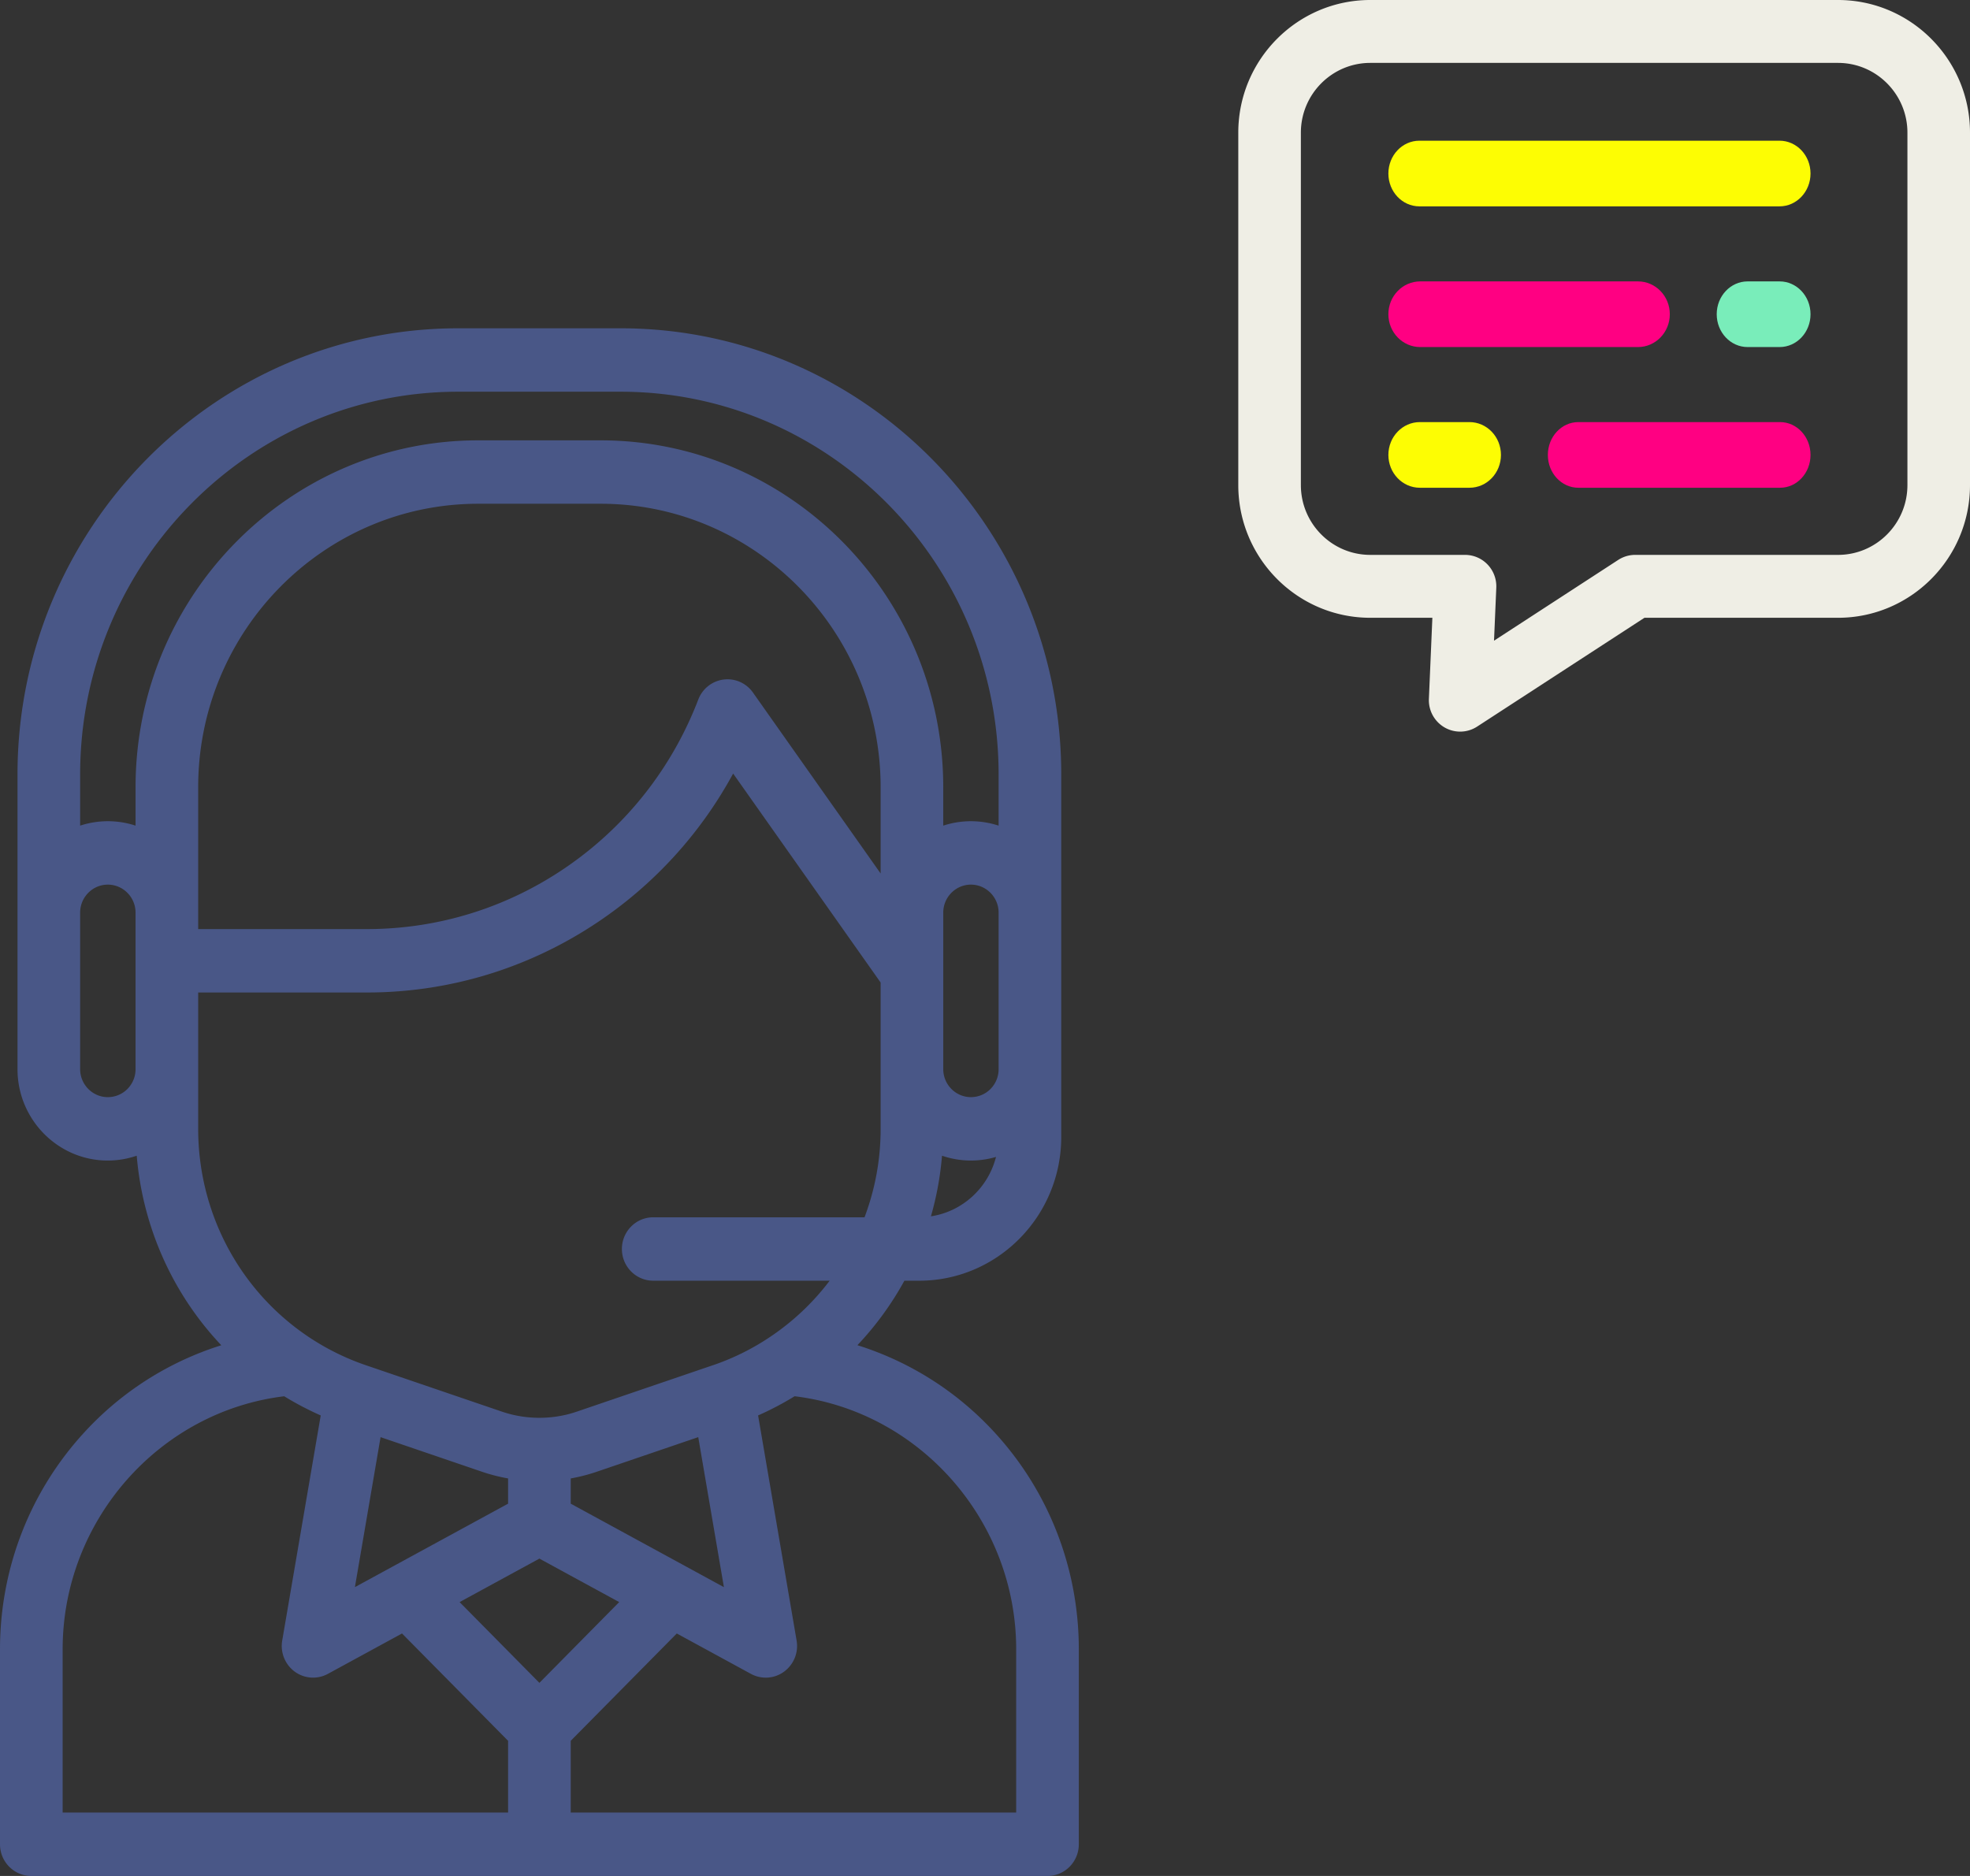 <svg width="210" height="200" viewBox="0 0 210 200" xmlns="http://www.w3.org/2000/svg"><rect x="0" y="0" width="210" height="200" fill="#333333" stroke="none"/><title>icon-doctor</title><g fill="none"><path d="M189.694 15h-38.388C149.48 15 148 16.567 148 18.5s1.48 3.5 3.306 3.5h38.388c1.826 0 3.306-1.567 3.306-3.5s-1.48-3.5-3.306-3.5z" fill="#FDFD03"/><path d="M189.753 45h-21.506c-1.793 0-3.247 1.567-3.247 3.5s1.454 3.5 3.247 3.5h21.506c1.793 0 3.247-1.567 3.247-3.5s-1.454-3.5-3.247-3.5z" fill="#FF0082"/><path d="M156.644 45h-5.288c-1.854 0-3.356 1.567-3.356 3.5s1.502 3.5 3.356 3.5h5.288c1.854 0 3.356-1.567 3.356-3.5s-1.502-3.5-3.356-3.5z" fill="#FDFD03"/><path d="M189.707 30h-3.414c-1.819 0-3.293 1.567-3.293 3.5s1.474 3.5 3.293 3.5h3.414c1.819 0 3.293-1.567 3.293-3.5s-1.474-3.5-3.293-3.5z" fill="#79EDBA"/><path d="M174.608 30h-23.216c-1.874 0-3.392 1.567-3.392 3.5s1.518 3.5 3.392 3.5h23.216c1.874 0 3.392-1.567 3.392-3.5s-1.518-3.5-3.392-3.5z" fill="#FF0082"/><path d="M195.93 0h-49.86C138.31 0 132 6.345 132 14.143V51.72c0 7.798 6.31 14.143 14.069 14.143h6.62l-.37 8.64a3.357 3.357 0 0 0 1.676 3.054 3.323 3.323 0 0 0 3.468-.095l17.833-11.599h20.635c7.758 0 14.069-6.345 14.069-14.143V14.143C210 6.345 203.688 0 195.93 0zm7.399 51.72c0 4.1-3.319 7.437-7.398 7.437h-21.62c-.643 0-1.272.187-1.812.538l-13.238 8.61.242-5.651a3.363 3.363 0 0 0-.923-2.463 3.327 3.327 0 0 0-2.409-1.034H146.07c-4.08 0-7.398-3.337-7.398-7.437V14.143c0-4.1 3.319-7.437 7.398-7.437h49.862c4.08 0 7.398 3.337 7.398 7.437V51.72z" fill="#EFEEE5"/><path d="M106.052 152.749a33.385 33.385 0 0 0-14.653-9.335 33.253 33.253 0 0 0 5.008-6.875h1.58c8.349 0 15.141-6.878 15.141-15.331V82.567C113.128 56.339 92.056 35 66.155 35H48.846c-25.904 0-46.98 21.338-46.98 47.567v31.414c0 5.375 4.32 9.748 9.628 9.748a9.544 9.544 0 0 0 3.08-.517c.644 7.635 3.845 14.746 9.016 20.208a33.37 33.37 0 0 0-14.645 9.334C3.177 159.048 0 167.246 0 175.837v20.784C0 198.487 1.494 200 3.338 200h108.324c1.844 0 3.338-1.513 3.338-3.38v-20.783c0-8.595-3.178-16.795-8.948-23.088zM93.874 93.122L80.266 73.837a3.317 3.317 0 0 0-3.132-1.39 3.346 3.346 0 0 0-2.696 2.13c-2.779 7.239-7.594 13.384-13.925 17.77-6.331 4.386-13.733 6.705-21.403 6.705H21.126V83.93c0-16.665 13.391-30.224 29.852-30.224h13.044c16.46 0 29.852 13.559 29.852 30.224v9.192zm5.362 36.552a33.275 33.275 0 0 0 1.182-6.462 9.47 9.47 0 0 0 5.756.13c-.838 3.296-3.563 5.823-6.938 6.332zm7.215-15.694a2.986 2.986 0 0 1-.857 2.11 2.933 2.933 0 0 1-2.093.878c-1.627 0-2.951-1.34-2.951-2.988V97.3c0-1.648 1.324-2.988 2.95-2.988 1.628 0 2.951 1.34 2.951 2.988v16.681zm-92 0a3 3 0 0 1-.859 2.11 2.938 2.938 0 0 1-2.098.878c-1.627 0-2.951-1.34-2.951-2.988V97.3c0-1.648 1.324-2.988 2.95-2.988 1.63 0 2.957 1.34 2.957 2.988v16.681zm0-30.05v4.093a9.482 9.482 0 0 0-5.908 0v-5.456c0-22.5 18.08-40.806 40.303-40.806h17.308c22.22 0 40.297 18.305 40.297 40.806v5.456a9.48 9.48 0 0 0-5.902 0V83.93c0-20.393-16.386-36.984-36.527-36.984H50.977c-20.14-.001-36.527 16.59-36.527 36.983zm6.675 36.418v-14.536H39.11c9.023 0 17.727-2.727 25.174-7.885A44.734 44.734 0 0 0 78.152 82.47l15.722 22.28v15.598c0 3.26-.582 6.421-1.716 9.43H69.633c-1.844 0-3.339 1.514-3.339 3.38 0 1.867 1.495 3.38 3.339 3.38h18.809a26.325 26.325 0 0 1-6.253 5.927 25.88 25.88 0 0 1-6.109 3.057l-.095.03-14.515 4.951c-2.54.869-5.395.87-7.947 0l-14.513-4.951a26.193 26.193 0 0 1-6.211-3.087c-7.31-4.942-11.673-13.21-11.673-22.117zm56.041 48.86l-16.328-8.9v-2.688a18.779 18.779 0 0 0 2.764-.711l10.829-3.693 2.735 15.991zM54.162 157.62v2.689l-16.329 8.898 2.736-15.99 10.823 3.692c.906.308 1.832.543 2.77.71zm0 35.62H6.678v-17.403c0-13.722 10.29-25.364 23.618-26.978a32.75 32.75 0 0 0 3.893 2.044L30.084 174.9a3.4 3.4 0 0 0 1.338 3.32 3.31 3.31 0 0 0 3.533.233l7.9-4.305 11.307 11.444v7.649zm-5.168-22.438l8.506-4.636 8.506 4.636-8.506 8.61-8.506-8.61zm59.33 22.438H60.839v-7.649l11.306-11.443 7.9 4.305a3.304 3.304 0 0 0 3.534-.233 3.398 3.398 0 0 0 1.338-3.32l-4.105-23.997a32.43 32.43 0 0 0 3.892-2.047c13.33 1.617 23.62 13.26 23.62 26.98v17.404z" fill="#495787"/></g></svg>